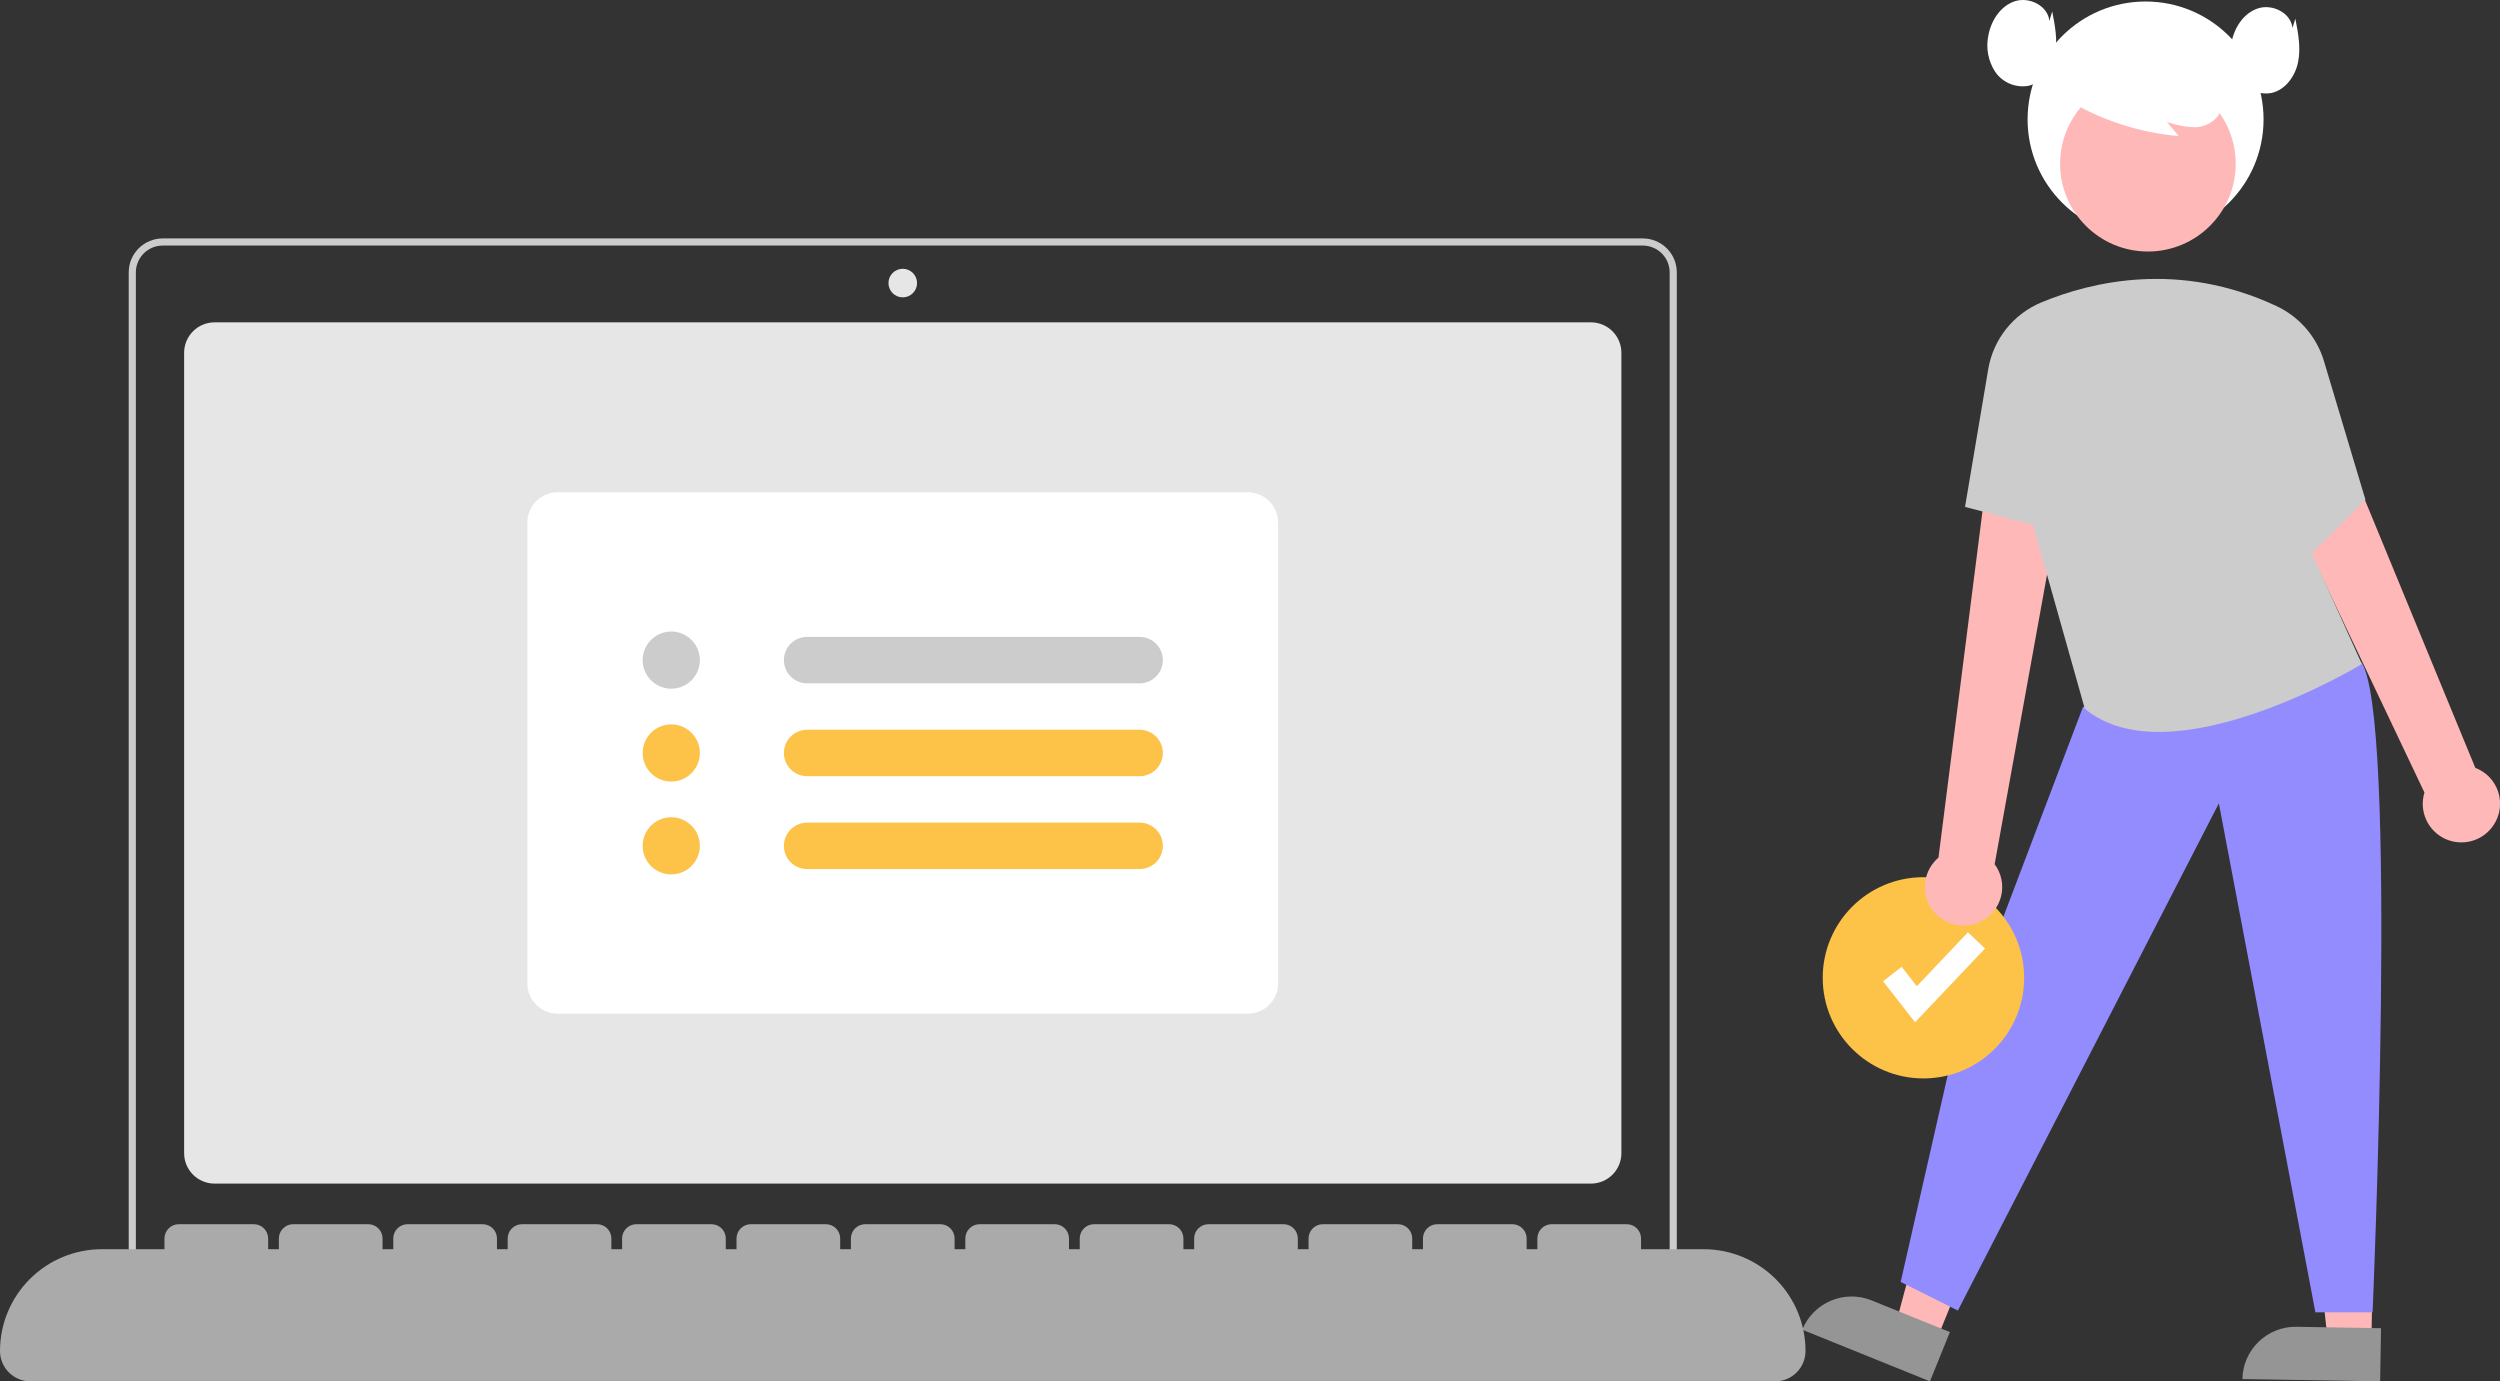 <svg width="295" height="163" viewBox="0 0 295 163" fill="none" xmlns="http://www.w3.org/2000/svg">
<rect x="0" y="0" width="295" height="163" fill="#333333" stroke="none"/>
<g clip-path="url(#clip0_55_1015)">
<path d="M187.738 139.665H25.313C24.362 139.664 23.451 139.286 22.779 138.614C22.106 137.943 21.728 137.032 21.727 136.082V41.621C21.728 40.671 22.106 39.76 22.779 39.089C23.451 38.417 24.362 38.039 25.313 38.038H187.738C188.688 38.039 189.6 38.417 190.272 39.089C190.944 39.76 191.323 40.671 191.324 41.621V136.082C191.323 137.032 190.944 137.943 190.272 138.614C189.6 139.286 188.688 139.664 187.738 139.665Z" fill="#E6E6E6"/>
<path d="M197.863 152.885H15.188V32.138C15.189 31.076 15.612 30.059 16.363 29.308C17.114 28.558 18.133 28.135 19.196 28.134H193.855C194.917 28.135 195.936 28.558 196.688 29.308C197.439 30.059 197.862 31.076 197.863 32.138V152.885ZM16.032 152.042H197.019V32.138C197.018 31.3 196.684 30.496 196.091 29.904C195.498 29.311 194.694 28.978 193.855 28.977H19.196C18.357 28.978 17.552 29.311 16.959 29.904C16.366 30.496 16.032 31.3 16.032 32.138V152.042Z" fill="#CCCCCC"/>
<path d="M106.525 35.088C107.457 35.088 108.213 34.333 108.213 33.402C108.213 32.471 107.457 31.716 106.525 31.716C105.593 31.716 104.838 32.471 104.838 33.402C104.838 34.333 105.593 35.088 106.525 35.088Z" fill="#E6E6E6"/>
<path d="M147.237 119.618H65.814C64.863 119.617 63.951 119.239 63.279 118.568C62.607 117.896 62.229 116.985 62.227 116.036V61.668C62.229 60.718 62.607 59.807 63.279 59.136C63.951 58.464 64.863 58.087 65.814 58.085H147.237C148.188 58.087 149.099 58.464 149.771 59.136C150.444 59.807 150.822 60.718 150.823 61.668V116.036C150.822 116.985 150.444 117.896 149.771 118.568C149.099 119.239 148.188 119.617 147.237 119.618Z" fill="white"/>
<path d="M79.208 81.265C78.541 81.265 77.888 81.067 77.333 80.697C76.778 80.326 76.346 79.8 76.09 79.184C75.835 78.568 75.768 77.89 75.898 77.236C76.028 76.582 76.35 75.981 76.822 75.51C77.294 75.038 77.895 74.717 78.55 74.587C79.205 74.457 79.883 74.523 80.5 74.779C81.117 75.034 81.644 75.466 82.015 76.02C82.385 76.575 82.583 77.227 82.583 77.894C82.582 78.787 82.226 79.644 81.594 80.277C80.961 80.909 80.103 81.264 79.208 81.265Z" fill="#CCCCCC"/>
<path d="M79.208 92.223C78.541 92.223 77.888 92.025 77.333 91.655C76.778 91.284 76.346 90.758 76.09 90.142C75.835 89.526 75.768 88.848 75.898 88.194C76.028 87.54 76.35 86.939 76.822 86.467C77.294 85.996 77.895 85.675 78.55 85.545C79.205 85.415 79.883 85.481 80.5 85.737C81.117 85.992 81.644 86.424 82.015 86.978C82.385 87.533 82.583 88.185 82.583 88.852C82.582 89.745 82.226 90.602 81.594 91.234C80.961 91.867 80.103 92.222 79.208 92.223Z" fill="#FDC248"/>
<path d="M79.208 103.181C78.541 103.181 77.888 102.983 77.333 102.613C76.778 102.242 76.346 101.716 76.09 101.1C75.835 100.484 75.768 99.806 75.898 99.152C76.028 98.498 76.35 97.897 76.822 97.425C77.294 96.954 77.895 96.633 78.55 96.502C79.205 96.372 79.883 96.439 80.5 96.694C81.117 96.95 81.644 97.382 82.015 97.936C82.385 98.491 82.583 99.142 82.583 99.809C82.582 100.703 82.226 101.56 81.594 102.192C80.961 102.824 80.103 103.18 79.208 103.181Z" fill="#FDC248"/>
<path d="M95.24 75.154C94.513 75.154 93.815 75.443 93.301 75.957C92.787 76.47 92.498 77.167 92.498 77.894C92.498 78.62 92.787 79.317 93.301 79.831C93.815 80.344 94.513 80.633 95.24 80.633H134.475C135.202 80.633 135.9 80.344 136.414 79.831C136.928 79.317 137.217 78.62 137.217 77.894C137.217 77.167 136.928 76.47 136.414 75.957C135.9 75.443 135.202 75.154 134.475 75.154H95.24Z" fill="#CCCCCC"/>
<path d="M95.24 86.112C94.513 86.112 93.815 86.401 93.301 86.914C92.787 87.428 92.498 88.125 92.498 88.852C92.498 89.578 92.787 90.275 93.301 90.789C93.815 91.302 94.513 91.591 95.24 91.591H134.475C135.202 91.591 135.9 91.302 136.414 90.789C136.928 90.275 137.217 89.578 137.217 88.852C137.217 88.125 136.928 87.428 136.414 86.914C135.9 86.401 135.202 86.112 134.475 86.112H95.24Z" fill="#FDC248"/>
<path d="M95.24 97.07C94.513 97.07 93.815 97.358 93.301 97.872C92.787 98.386 92.498 99.083 92.498 99.809C92.498 100.536 92.787 101.233 93.301 101.746C93.815 102.26 94.513 102.549 95.24 102.549H134.475C135.202 102.549 135.9 102.26 136.414 101.746C136.928 101.233 137.217 100.536 137.217 99.809C137.217 99.083 136.928 98.386 136.414 97.872C135.9 97.358 135.202 97.07 134.475 97.07H95.24Z" fill="#FDC248"/>
<path d="M279.83 158.184L274.658 158.098L272.532 138.129L280.165 138.258L279.83 158.184Z" fill="#FFB8B8"/>
<path d="M270.989 156.559L280.963 156.727L280.857 163L264.604 162.727C264.618 161.903 264.794 161.09 265.122 160.334C265.451 159.579 265.925 158.895 266.518 158.322C267.111 157.749 267.811 157.299 268.578 156.996C269.345 156.694 270.164 156.545 270.989 156.559Z" fill="#959595"/>
<path d="M228.509 158.137L223.714 156.198L228.918 136.802L235.994 139.664L228.509 158.137Z" fill="#FFB8B8"/>
<path d="M220.844 153.445L230.09 157.184L227.734 163L212.666 156.907C213.291 155.364 214.504 154.133 216.038 153.484C217.571 152.835 219.3 152.821 220.844 153.445Z" fill="#959595"/>
<path d="M245.795 83.417L230.607 123.455L224.279 151.271L231.029 154.643L261.826 94.796L273.217 154.854H279.967C279.967 154.854 283.054 83.621 278.557 78.04L245.795 83.417Z" fill="#928CFF"/>
<path d="M226.966 127.254C233.53 127.254 238.851 121.938 238.851 115.38C238.851 108.823 233.53 103.507 226.966 103.507C220.402 103.507 215.081 108.823 215.081 115.38C215.081 121.938 220.402 127.254 226.966 127.254Z" fill="#FDC248"/>
<path d="M225.975 120.63L222.203 115.785L224.397 114.081L226.183 116.375L232.217 110.012L234.235 111.921L225.975 120.63Z" fill="white"/>
<path d="M253.178 27.995C260.867 27.995 267.1 21.769 267.1 14.087C267.1 6.406 260.867 0.179 253.178 0.179C245.489 0.179 239.256 6.406 239.256 14.087C239.256 21.769 245.489 27.995 253.178 27.995Z" fill="white"/>
<path d="M233.748 108.729C234.341 108.434 234.863 108.013 235.275 107.495C235.688 106.977 235.982 106.375 236.136 105.731C236.291 105.088 236.302 104.418 236.17 103.77C236.037 103.121 235.764 102.509 235.369 101.978L245.93 43.589L236.075 43.46L228.741 101.198C227.891 101.92 227.335 102.928 227.18 104.032C227.024 105.135 227.279 106.257 227.896 107.186C228.513 108.114 229.45 108.784 230.529 109.068C231.607 109.353 232.753 109.232 233.748 108.729Z" fill="#FFB8B8"/>
<path d="M294.267 97.325C294.639 96.758 294.879 96.115 294.97 95.443C295.06 94.772 294.998 94.088 294.789 93.444C294.58 92.799 294.229 92.209 293.761 91.718C293.294 91.227 292.722 90.847 292.087 90.607L273.229 44.845C272.767 43.725 272.067 42.719 271.177 41.897C270.287 41.075 269.228 40.456 268.074 40.084C266.92 39.712 265.699 39.596 264.496 39.744C263.292 39.891 262.136 40.299 261.106 40.938L286.084 93.519C285.762 94.57 285.831 95.701 286.279 96.704C286.726 97.707 287.521 98.515 288.518 98.979C289.515 99.442 290.646 99.53 291.702 99.226C292.759 98.922 293.67 98.247 294.267 97.325Z" fill="#FFB8B8"/>
<path d="M253.453 29.679C259.176 29.679 263.815 25.044 263.815 19.327C263.815 13.61 259.176 8.976 253.453 8.976C247.731 8.976 243.092 13.61 243.092 19.327C243.092 25.044 247.731 29.679 253.453 29.679Z" fill="#FFB8B8"/>
<path d="M240.854 35.694C246.83 33.209 257.148 30.752 268.605 36.106C269.946 36.731 271.139 37.631 272.107 38.749C273.075 39.867 273.795 41.176 274.221 42.591L279.123 58.972L272.795 65.294L278.701 78.359C278.701 78.359 256.131 92.057 246.006 83.628L239.888 61.923L231.873 59.815L234.607 43.585C234.896 41.849 235.62 40.215 236.712 38.835C237.805 37.456 239.23 36.375 240.854 35.694Z" fill="#CCCCCC"/>
<path d="M243.762 11.672C247.809 14.14 252.371 15.642 257.093 16.061L255.688 14.379C256.711 14.756 257.788 14.97 258.878 15.011C259.424 15.027 259.965 14.915 260.46 14.684C260.954 14.452 261.388 14.109 261.725 13.68C262.001 13.235 262.165 12.729 262.202 12.207C262.24 11.685 262.151 11.162 261.943 10.681C261.515 9.723 260.848 8.891 260.007 8.263C258.515 7.084 256.755 6.292 254.883 5.958C253.011 5.624 251.086 5.758 249.278 6.347C248.038 6.717 246.927 7.429 246.074 8.401C245.654 8.89 245.362 9.476 245.225 10.106C245.088 10.735 245.109 11.389 245.288 12.009" fill="white"/>
<path d="M241.824 2.462C241.655 0.692 239.485 -0.398 237.787 0.137C236.09 0.671 234.975 2.379 234.638 4.125C234.476 4.86 234.461 5.62 234.594 6.361C234.726 7.102 235.004 7.81 235.411 8.444C235.831 9.07 236.423 9.562 237.115 9.861C237.808 10.161 238.572 10.256 239.316 10.134C240.995 9.777 242.158 8.139 242.491 6.457C242.824 4.775 242.493 3.04 242.163 1.357" fill="white"/>
<path d="M270.512 3.305C270.343 1.534 268.173 0.445 266.475 0.979C264.778 1.514 263.663 3.222 263.326 4.968C263.164 5.703 263.149 6.463 263.282 7.204C263.414 7.945 263.692 8.653 264.099 9.287C264.519 9.913 265.111 10.405 265.803 10.704C266.496 11.004 267.26 11.099 268.004 10.977C269.683 10.62 270.846 8.982 271.179 7.3C271.512 5.617 271.181 3.883 270.851 2.2" fill="white"/>
<path d="M201.027 147.406H193.644V146.142C193.644 145.695 193.466 145.266 193.15 144.95C192.833 144.634 192.404 144.456 191.956 144.456H183.097C182.649 144.456 182.22 144.634 181.904 144.95C181.587 145.266 181.409 145.695 181.409 146.142V147.406H180.144V146.142C180.144 145.695 179.966 145.266 179.649 144.95C179.333 144.634 178.904 144.456 178.456 144.456H169.597C169.149 144.456 168.72 144.634 168.403 144.95C168.087 145.266 167.909 145.695 167.909 146.142V147.406H166.643V146.142C166.643 145.695 166.466 145.266 166.149 144.95C165.833 144.634 165.404 144.456 164.956 144.456H156.096C155.649 144.456 155.22 144.634 154.903 144.95C154.587 145.266 154.409 145.695 154.409 146.142V147.406H153.143V146.142C153.143 145.695 152.965 145.266 152.649 144.95C152.333 144.634 151.903 144.456 151.456 144.456H142.596C142.149 144.456 141.719 144.634 141.403 144.95C141.086 145.266 140.909 145.695 140.909 146.142V147.406H139.643V146.142C139.643 145.695 139.465 145.266 139.149 144.95C138.832 144.634 138.403 144.456 137.955 144.456H129.096C128.648 144.456 128.219 144.634 127.903 144.95C127.586 145.266 127.408 145.695 127.408 146.142V147.406H126.143V146.142C126.143 145.695 125.965 145.266 125.649 144.95C125.332 144.634 124.903 144.456 124.455 144.456H115.596C115.148 144.456 114.719 144.634 114.402 144.95C114.086 145.266 113.908 145.695 113.908 146.142V147.406H112.643V146.142C112.643 145.695 112.465 145.266 112.148 144.95C111.832 144.634 111.403 144.456 110.955 144.456H102.096C101.648 144.456 101.219 144.634 100.902 144.95C100.586 145.266 100.408 145.695 100.408 146.142V147.406H99.142V146.142C99.142 145.695 98.965 145.266 98.648 144.95C98.332 144.634 97.902 144.456 97.455 144.456H88.595C88.148 144.456 87.719 144.634 87.402 144.95C87.085 145.266 86.908 145.695 86.908 146.142V147.406H85.642V146.142C85.642 145.695 85.464 145.266 85.148 144.95C84.831 144.634 84.402 144.456 83.955 144.456H75.095C74.647 144.456 74.218 144.634 73.902 144.95C73.585 145.266 73.407 145.695 73.407 146.142V147.406H72.142V146.142C72.142 145.695 71.964 145.266 71.648 144.95C71.331 144.634 70.902 144.456 70.454 144.456H61.595C61.147 144.456 60.718 144.634 60.401 144.95C60.085 145.266 59.907 145.695 59.907 146.142V147.406H58.642V146.142C58.642 145.695 58.464 145.266 58.147 144.95C57.831 144.634 57.402 144.456 56.954 144.456H48.095C47.647 144.456 47.218 144.634 46.901 144.95C46.585 145.266 46.407 145.695 46.407 146.142V147.406H45.141V146.142C45.141 145.695 44.964 145.266 44.647 144.95C44.331 144.634 43.901 144.456 43.454 144.456H34.594C34.147 144.456 33.718 144.634 33.401 144.95C33.085 145.266 32.907 145.695 32.907 146.142V147.406H31.641V146.142C31.641 145.695 31.463 145.266 31.147 144.95C30.83 144.634 30.401 144.456 29.954 144.456H21.094C20.647 144.456 20.217 144.634 19.901 144.95C19.584 145.266 19.407 145.695 19.407 146.142V147.406H12.024C8.835 147.406 5.777 148.672 3.522 150.924C1.267 153.177 0 156.232 0 159.418C0 160.368 0.378 161.279 1.05 161.951C1.723 162.623 2.635 163 3.586 163H209.465C210.416 163 211.328 162.623 212 161.951C212.673 161.279 213.051 160.368 213.051 159.418C213.051 156.232 211.784 153.177 209.529 150.924C207.274 148.672 204.216 147.406 201.027 147.406Z" fill="#AAAAAA"/>
</g>
<defs>
<clipPath id="clip0_55_1015">
<rect width="295" height="163" fill="white"/>
</clipPath>
</defs>
</svg>

